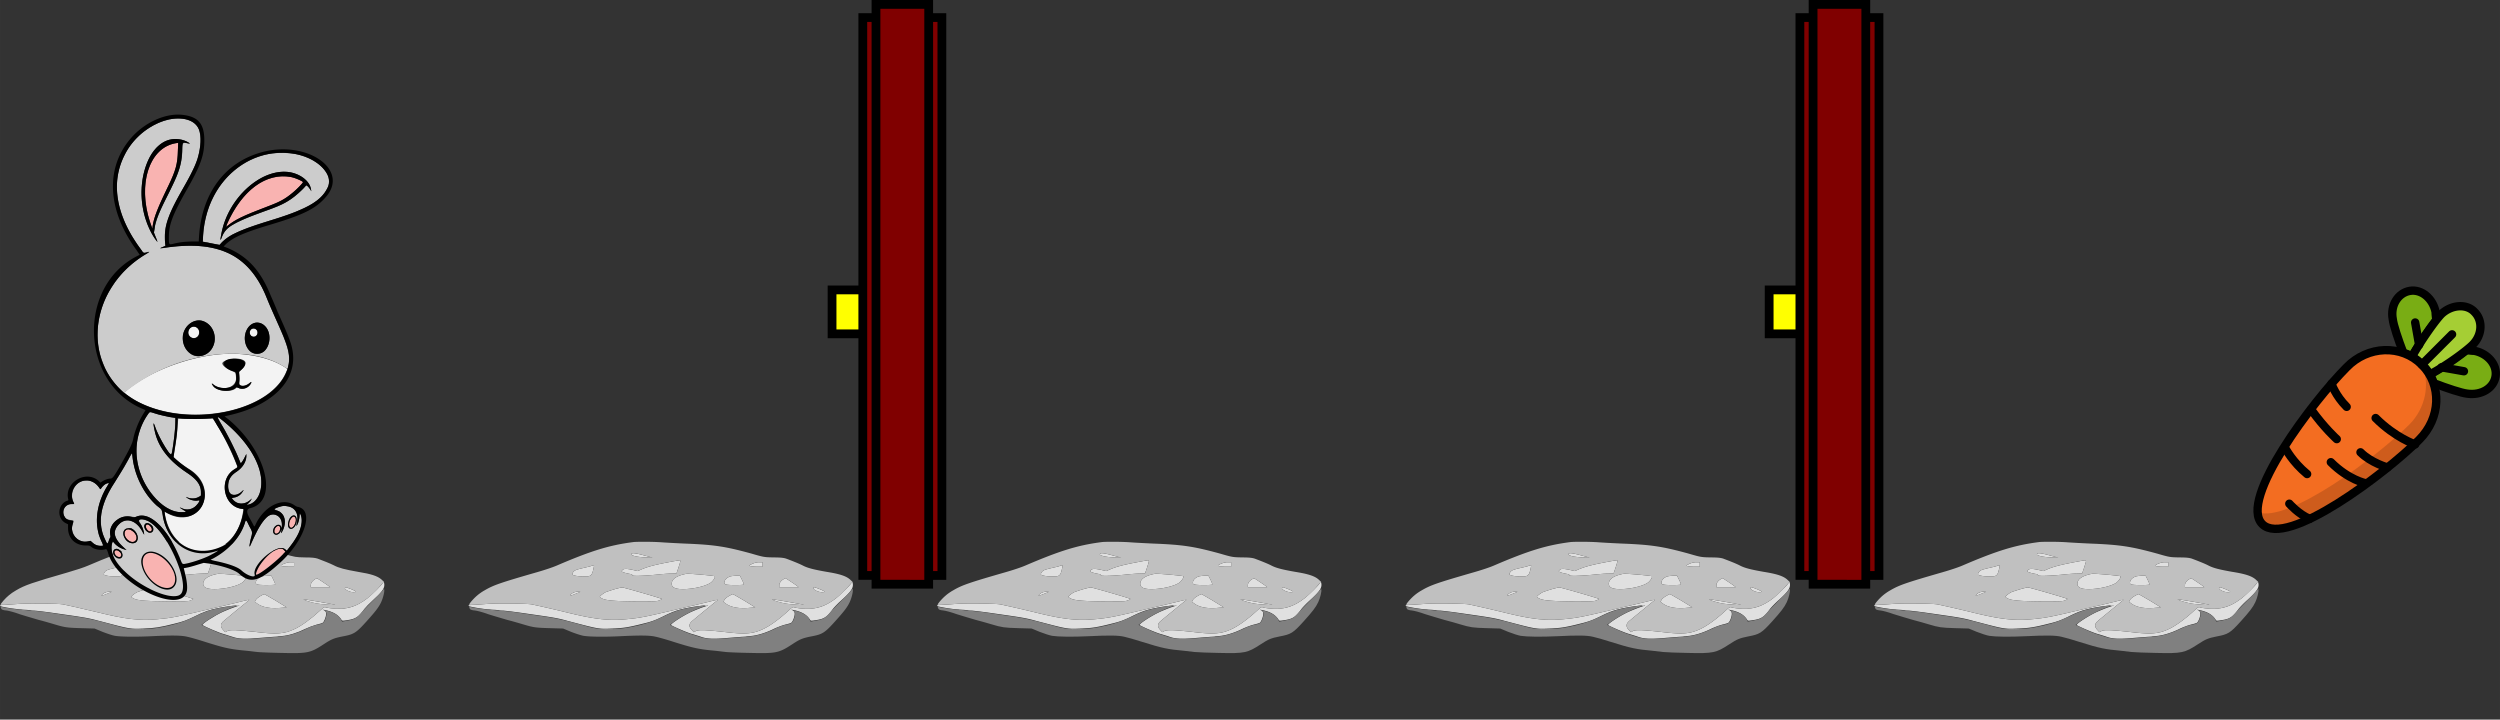 <svg xmlns="http://www.w3.org/2000/svg" width="806.637" height="232.191" viewBox="102.916 134.646 604.978 174.144"><rect x="102.916" y="134.646" width="604.978" height="174.144" fill="#333333" stroke="none"/><g id="page1"><path fill="#e0e0e0" fill-rule="evenodd" d="M142.4 268.61c-.232.232-.093.371.698.604.465.14 1.628.28 2.604.326l1.768.046-2-.511c-1.953-.558-2.884-.652-3.07-.465m8.65 2.139c-3.115.604-4.697 1.023-6.138 1.628l-1.07.465-1.395-.326c-1.442-.279-2-.279-2.325.14-.186.186-.186.233 0 .372.279.14 1.023.372 1.906.511.326.047.558.186.512.28-.186.278 2.325.232 5.72-.094 1.256-.139 2.93-.279 3.628-.279l1.348-.046.419-1.21c.604-1.86.604-1.952.325-1.952-.186 0-1.488.232-2.93.51m20.556.325c-.744.372-.837.419-.558.558.186.047.93.14 1.674.14h1.349v-1.069h-.837c-.512 0-1.07.14-1.628.371m-39.065.558c-.232.094-1.07.28-1.86.466-.837.186-1.674.418-1.907.557-.418.187-.744.652-.744.977 0 .233 1.256.512 2.651.512 1.72.047 2.046-.14 2.372-1.489.14-.557.232-1.07.232-1.115 0-.14-.325-.094-.744.092m22.695 1.954c-1.907.418-2.93 1.116-3.116 2-.232 1.115.605 1.627 2.697 1.627 2.512 0 5.628-.744 6.79-1.628.558-.465 1.07-1.302.884-1.488-.14-.14-6.046-.65-6.65-.605-.14 0-.419.047-.605.094m11.161.511c-.744.186-1.395.697-1.534 1.256-.186.744.046.837 2.372.884 1.209 0 2.232-.047 2.278-.14.047-.046-.14-.558-.418-1.116l-.512-1.023h-.79c-.419 0-1.07.093-1.396.14m12.697.744c-.652.419-.977.93-.977 1.442v.465h4.697l-.605-.465c-.65-.465-2.557-1.72-2.604-1.72 0 0-.232.139-.511.278m16.51.791c0 .28-2.745 3.023-3.86 3.86-2.512 1.907-4.698 2.604-7.535 2.465-.93-.046-1.953-.187-2.279-.28-.558-.186-.558-.186-1.534.698-2.372 2.186-4.697 3.86-6.418 4.605-2.372 1.069-4.186 1.208-9.115.604-4.604-.512-6.279-.558-6.93-.233l-.511.28-.512-.559c-.697-.744-.697-1.394 0-2.046.512-.465 5.628-4.65 6.232-5.116.233-.185.093-.14-.837.047-.651.186-3.953.976-7.394 1.767-9.07 2.186-10.371 2.465-14.045 2.791-4.186.372-7.674-.047-14.231-1.675-4-.976-7.162-1.673-8.51-1.952-1.303-.187-7.535-.28-10.092-.14-3.86.28-4.558.325-4.837.325-.465 0-.326.279.232.373 1.489.324 3.116.557 4.14.65 3.627.233 5.534.465 10.324 1.163 5.534.79 6.697.977 8.975 1.628 7.627 2 7.534 2 10.743 1.86 2.744-.093 4.14-.325 7.627-1.209 1.954-.465 2.837-.79 4.65-1.675 2.42-1.209 3.721-1.673 6.14-2.139 1.627-.325 4.697-.697 4.836-.604 0 .047-.465.232-1.07.418-.604.186-1.86.698-2.836 1.116-2.186.977-5.348 3.07-5.023 3.256.512.371 4.186 1.953 5.209 2.186.744.232 1.674.51 2.046.651 1.442.511 3.023.604 6.883.232 1.953-.14 4.232-.326 4.976-.418 1.628-.094 3.86-.791 5.813-1.768.698-.325 1.907-.79 2.605-.976.744-.186 1.441-.372 1.534-.465.326-.186.837-1.442.837-2.14 0-.464-.093-.604-.418-.837l-.465-.232.465.093c2.14.418 3.395 1.162 4.185 2.464.14.187.28.187 1.442 0 1.953-.279 2.697-.79 4.046-2.697.28-.372 1.21-1.349 2.046-2.093 2.093-1.86 2.79-2.79 2.79-3.72 0-.372-.092-.697-.139-.697-.093 0-.186.046-.186.14m-57.436 1.627c-.93.28-1.86.605-2.092.699-.605.324-1.396.93-1.396 1.115 0 .047.28.28.605.419.884.465 3.116.651 8.464.697 3.907 0 4.744 0 5.255-.232.372-.14.651-.279.698-.373 0-.092-7.58-2.325-9.58-2.79-.14 0-.977.186-1.954.465m48.227-.371c-.232.371 1.116 1.07 2.046 1.07s.79-.187-.418-.699c-1.442-.558-1.488-.604-1.628-.371m-58.179 1.21c-.279.139-.558.37-.65.51-.14.28-.14.28.557 0 .419-.14 1.023-.418 1.302-.51l.558-.234-.65-.046c-.326 0-.838.14-1.117.28m37.716.79c-.418.232-.883.604-1.07.883l-.278.512.65.465c1.21.883 3.35 1.255 5.814.976l1.256-.093-2.651-1.627c-1.442-.838-2.697-1.582-2.79-1.582s-.512.233-.93.465m10.418.79c.093.186 1.814.744 3.07.976.976.234 5.254.513 4.51.326-1.162-.279-7.673-1.396-7.58-1.302"/><path fill="gray" fill-rule="evenodd" d="M195.65 277.353c-.14.232-1.21 1.349-2.419 2.557-1.209 1.21-2.557 2.604-3.022 3.163-.977 1.116-1.535 1.442-3.302 1.767l-1.21.233-.325-.652c-.512-.883-1.72-1.58-3.442-2-.418-.139-.418-.139-.186.28.233.326.233.512.093 1.116-.279 1.162-.697 1.721-1.395 1.86-1.162.186-2.278.559-3.488 1.163-1.953.977-4.185 1.674-5.999 1.813-8.138.745-9.906.792-11.998.14a130 130 0 0 0-2.326-.744c-.604-.186-1.953-.744-3.023-1.256l-1.953-.93.419-.325c1.953-1.535 4.743-3.024 7.255-3.953.93-.326.976-.326.465-.373-.79 0-4 .558-5.72 1.024-.884.233-2.465.837-3.86 1.535-2.605 1.208-3.488 1.534-6.046 2.186-2.977.697-4.604.93-7.302.93-2.79 0-3.255-.094-6.883-1.117-4.976-1.349-6.324-1.628-11.161-2.278-1.023-.14-2.697-.419-3.72-.56-1.024-.184-3.302-.418-5.023-.557-2.837-.185-6.511-.697-6.883-.93-.186-.139-.14.325.093.605.093.14.512.28 1.116.325.512.047 1.953.418 3.209.884 1.302.418 3.395 1.023 4.65 1.395 1.303.325 3.024.837 3.814 1.07 2.465.744 3.07.837 6.464.93l3.256.093 1.907.79c1.07.42 2.464.884 3.069.977 1.442.233 4.976.279 8.79.093 4.79-.232 7.254-.232 8.696.14.698.14 2.651.698 4.372 1.255 4.743 1.489 6.045 1.768 10.138 2.14.465.046 1.535.186 2.372.278.883.094 3.58.187 6.092.233 6.139.14 6.79 0 9.999-2.093 1.907-1.255 2.511-1.488 4.604-1.907 2.697-.51 3.209-.79 5.767-3.627 2.139-2.372 2.976-3.441 3.534-4.65.465-.977.884-2.605.744-3.117-.046-.279-.046-.232-.232.094"/><path fill="silver" fill-rule="evenodd" d="M142.819 265.82c-5.767.743-10.045 2.045-18.416 5.626-1.023.465-3.302 1.21-5.116 1.722-8.697 2.51-10.324 3.069-12.464 4.324-.604.326-1.395.884-1.813 1.256-.744.604-1.954 1.953-1.954 2.232 0 .093.605.093 4.977-.232 2.557-.14 8.79-.047 10.091.14 1.349.279 4.511.976 8.511 1.952 6.557 1.628 10.045 2.047 14.23 1.675 3.675-.326 4.977-.605 14.046-2.79 3.44-.792 6.743-1.582 7.394-1.768.93-.186 1.07-.232.837-.047-.604.466-5.72 4.65-6.232 5.116-.697.652-.697 1.302 0 2.046l.512.558.511-.279c.651-.325 2.326-.279 6.93.233 4.93.604 6.743.465 9.115-.604 1.72-.744 4.046-2.42 6.418-4.605.976-.884.976-.884 1.534-.697.326.092 1.35.233 2.233.279 1.813.093 3.209-.14 4.79-.79 1.814-.745 4.232-2.605 6-4.745l.883-.976-.651-.605c-.93-.79-2.419-1.302-5.628-1.813-3.162-.559-4.65-.93-5.86-1.582-.93-.464-2.464-1.069-3.952-1.627-.605-.186-1.349-.279-3.023-.279-2.233-.047-2.326-.047-5.348-.93-6.279-1.72-8.976-2.14-16.045-2.418-2.093-.094-4.744-.233-5.906-.326-2.046-.14-5.627-.14-6.604-.047m-.419 2.79c-.232.232-.093.371.698.604.465.14 1.628.28 2.604.326l1.768.046-2-.511c-1.953-.558-2.884-.652-3.07-.465m8.65 2.139c-3.115.604-4.697 1.023-6.138 1.628l-1.07.465-1.395-.326c-1.442-.279-2-.279-2.325.14-.186.186-.186.233 0 .372.279.14 1.023.372 1.906.511.326.047.558.186.512.28-.186.278 2.325.232 5.72-.094 1.256-.139 2.93-.279 3.628-.279l1.348-.046.419-1.21c.604-1.86.604-1.952.325-1.952-.186 0-1.488.232-2.93.51m20.556.325c-.744.372-.837.419-.558.558.186.047.93.14 1.674.14h1.349v-1.069h-.837c-.512 0-1.07.14-1.628.371m-39.065.558c-.232.094-1.07.28-1.86.466-.837.186-1.674.418-1.907.557-.418.187-.744.652-.744.977 0 .233 1.256.512 2.651.512 1.72.047 2.046-.14 2.372-1.489.14-.557.232-1.07.232-1.115 0-.14-.325-.094-.744.092m22.695 1.954c-1.907.418-2.93 1.116-3.116 2-.232 1.115.605 1.627 2.697 1.627 2.512 0 5.628-.744 6.79-1.628.558-.465 1.07-1.302.884-1.488-.14-.14-6.046-.65-6.65-.605-.14 0-.419.047-.605.094m11.161.511c-.744.186-1.395.697-1.534 1.256-.186.744.046.837 2.372.884 1.209 0 2.232-.047 2.278-.14.047-.046-.14-.558-.418-1.116l-.512-1.023h-.79c-.419 0-1.07.093-1.396.14m12.697.744c-.652.419-.977.93-.977 1.442v.465h4.697l-.605-.465c-.65-.465-2.557-1.72-2.604-1.72 0 0-.232.139-.511.278m-40.926 2.418c-.93.28-1.86.605-2.092.699-.605.324-1.396.93-1.396 1.115 0 .047.28.28.605.419.884.465 3.116.651 8.464.697 3.907 0 4.744 0 5.255-.232.372-.14.651-.279.698-.373 0-.092-7.58-2.325-9.58-2.79-.14 0-.977.186-1.954.465m48.227-.371c-.232.371 1.116 1.07 2.046 1.07s.79-.187-.418-.699c-1.442-.558-1.488-.604-1.628-.371m-58.179 1.21c-.279.139-.558.37-.65.51-.14.28-.14.28.557 0 .419-.14 1.023-.418 1.302-.51l.558-.234-.65-.046c-.326 0-.838.14-1.117.28m37.716.79c-.418.232-.883.604-1.07.883l-.278.512.65.465c1.21.883 3.35 1.255 5.814.976l1.256-.093-2.651-1.627c-1.442-.838-2.697-1.582-2.79-1.582s-.512.233-.93.465m10.418.79c.093.186 1.814.744 3.07.976.976.234 5.254.513 4.51.326-1.162-.279-7.673-1.396-7.58-1.302m-16.184 1.581c.186.093.372.093.511 0 .233-.14.186-.186-.232-.186-.465 0-.512.047-.28.186m-51.854 1.023h1.023c.232-.046.046-.092-.512-.092s-.79.046-.511.092m2.092.14c.233.047.605.047.837 0s.047-.047-.418-.047-.651 0-.419.047m25.346 4.51h1.953c.512-.046.093-.046-.976-.046-1.07 0-1.535 0-.977.047m33.298 1.86h1.023c.28-.045.047-.092-.511-.092s-.744.047-.512.093"/><path fill="#f3f3f3" fill-rule="evenodd" d="M150.402 213.861c.978.527.903 2.033-.076 2.485-1.13.452-2.108-.603-1.731-1.732.225-.753 1.054-1.13 1.807-.753m14.23.377c.603.225.753 1.054.377 1.505-.527.678-1.581.377-1.657-.451 0-.829.603-1.356 1.28-1.054m-3.463 6.098c4.367.377 7.906 1.431 10.541 3.088l.753.527-.226.527c-4.292 10.767-26.955 14.23-38.476 5.797-.451-.3-.753-.602-.753-.677 6.626-5.873 19.276-10.015 28.16-9.262m-.075 1.205c1.505.377 1.656 1.13.376 2.41l-.753.753.15.828c.076.602.076 1.054 0 1.43-.15.678-.075.753.227.904.527.301 1.43.075 2.183-.527.527-.377.602-.377.377.15-.603 1.055-2.033 1.582-3.012 1.055-.377-.151-.452-.151-.527-.076-.98 1.13-4.141 1.055-5.421-.226-.678-.677-.753-1.054-.076-.527 2.184 1.657 5.421.753 5.421-1.506-.075-1.355-.075-1.43-.903-1.731-1.205-.452-2.41-1.356-2.41-1.883 0-.753 2.862-1.43 4.368-1.054m-6.551 14.607c1.732 2.41 4.367 7.605 5.572 10.843l.301.677-.904.603c-3.764 2.41-2.484 8.96 1.807 9.487l.528.075-.151.829c-1.958 12.423-16.941 12.574-18.9.226l-.074-.452.602.376c7.83 4.292 13.101-5.873 5.421-10.616-1.205-.753-2.41-1.657-3.313-2.485l-.527-.452.301-1.807a72 72 0 0 0 .753-6.174l.076-1.356.903.076c.979.076 6.777 0 7.153-.076.226-.075.301 0 .452.226"/><path fill="#ccc" fill-rule="evenodd" d="M147.766 163.489c1.581.3 3.163 1.43 3.464 3.087.452 2.183.075 4.442-.527 6.55-1.883 5.422-5.798 9.94-7.454 15.511-.527 1.807-.527 3.69-.302 5.497-.376.15-1.807.677-.828.527 5.196-.753 10.843-1.054 15.812 1.13 4.217 1.806 7.304 5.722 9.11 9.938 1.356 3.464 3.013 6.852 4.443 10.316.904 2.334 1.883 4.894 1.13 7.379 0 .828-.527.225-.904 0-4.518-2.862-10.09-3.464-15.36-3.088-8.283.678-16.414 3.84-22.965 9.036-.527.226-.075.903-.678.301-1.957-2.033-3.764-4.216-4.743-6.852-2.56-6.023-1.581-13.101 1.882-18.522 2.184-3.615 5.346-6.476 8.96-8.584.452-.527-1.355.678-1.506-.301-3.463-4.593-6.25-10.165-6.099-16.113.151-5.045 2.636-9.94 6.702-12.951 2.786-2.033 6.324-3.54 9.863-2.861m-.376 5.12c.602.15 2.183 1.054.753.677-1.43-.602-1.054 1.28-1.13 2.184-.075 2.786-1.054 5.421-2.258 7.83-1.506 3.238-3.389 6.325-4.292 9.789-.076.602-.226 1.28-.301 1.882.3.753.677 1.43.828 2.184-1.356-1.657-2.26-3.69-2.937-5.798-1.43-4.743-1.204-10.09 1.054-14.607 1.205-2.334 3.464-4.518 6.25-4.443.678 0 1.43.076 2.033.302m27.03 3.313c2.937.602 6.024 2.033 7.606 4.743.677 1.13.677 2.71-.076 3.84-1.58 2.861-4.668 4.217-7.53 5.421-5.044 2.033-10.465 3.012-15.284 5.497-1.205.678-2.184 1.506-3.087 2.485-1.355-.301-2.71-.527-4.066-.753.075-3.84.903-7.756 2.71-11.144 2.786-5.346 8.132-9.487 14.231-10.24 1.807-.226 3.69-.15 5.497.15m-1.129 4.442c2.184.452 4.518 1.882 4.895 4.217.225.828-.452-.603-.678-.753-.377-.603-.678-.151-.979.226-1.807 1.882-3.915 3.538-6.4 4.517-3.69 1.506-7.68 2.56-11.219 4.668-1.205.678-2.033 1.883-2.485 3.238-.376.527.076-1.054.076-1.355 1.129-5.647 4.818-10.843 9.939-13.553 2.108-1.054 4.517-1.657 6.851-1.205m-21.233 35.991c2.485.828 3.539 4.066 2.334 6.25-.903 2.033-3.69 3.011-5.496 1.58-2.26-1.656-2.334-5.496-.076-7.152.904-.753 2.184-1.054 3.238-.678m14.306.678c2.109 1.28 2.26 4.442.828 6.25-.903 1.28-3.087 1.355-4.065.075-1.582-1.883-1.28-5.271.978-6.4.753-.377 1.582-.302 2.26.075m-26.353 21.534c1.732.603 3.539.904 5.346 1.205 0 2.861-.377 5.722-.828 8.508-.452.903-1.205-.978-1.582-1.355-1.129-1.807-2.108-3.69-2.785-5.723-.302.15.225 1.808.376 2.485 1.13 4.142 4.442 7.304 7.906 9.563 1.581 1.054 3.162 2.56 3.087 4.593 0 .377.15.904-.452.978-.903.603-2.108.603-3.087.076.377.527 1.506.904 2.334.904 1.13-.377.904.376.302.903-.829 1.205-2.636 1.581-3.916.828-.903-.075 2.26 1.13.603 1.054-2.937.226-5.497-1.807-7.304-3.99-3.388-3.99-4.97-9.563-3.614-14.607.527-1.958 1.355-3.915 2.635-5.497.301-.226.678 0 .979.075m17.017 2.034c3.764 3.086 7.153 6.927 8.659 11.595.677 2.41.828 5.42-.904 7.454-.527.678-1.355 1.054-2.184 1.205.528-.453.98-.98 1.28-1.581-.903.978-2.334 1.58-3.614 1.054-.451-.226-1.13-.828-1.28-1.205 1.28 0 2.41-.753 2.862-1.883-.753.678-1.808 1.507-2.937 1.054-.979-.677-.828-2.108-.678-3.086.302-1.28 1.431-2.11 2.41-2.787 1.205-.903 2.033-2.409 1.882-3.915-.376.753-.753 1.657-1.355 2.26-1.43-3.615-3.238-7.079-5.27-10.467-.98-1.656.752.076 1.129.302m-22.062 8.508c.452 4.517 2.56 8.884 5.949 11.972 1.204.527 1.355 1.731 1.505 2.936.678 3.539 3.163 6.927 6.702 8.057 2.108.753 4.442.602 6.475-.15-2.41 1.58-5.27 2.71-8.132 3.237-1.054-.302-.979-1.958-1.581-2.786-1.506-3.087-3.313-6.25-6.174-8.132-1.205-.828-2.786-1.13-4.066-.452-1.43-.15-3.087-.452-4.367.678-1.356.828-2.033 2.485-1.657 4.066-.301.451-.602 2.409-1.054 1.13-1.581-2.787-1.581-6.175-.527-9.111 1.205-3.69 3.765-6.626 5.572-10.015.376-.527.979-2.183 1.28-2.033 0 .15.075.377.075.603m-10.165 5.947c1.054.302 1.807 1.056 2.334 1.958.452-.375 1.582-1.882 2.109-1.355-2.26 3.464-3.54 7.756-2.56 11.822.15 1.129.979 2.184 1.129 3.238-1.13.225-2.183-.302-2.936-1.13-.678 0-1.356.3-2.033.076-1.807-.377-3.012-2.486-2.335-4.218.753-1.43-1.656-.527-1.957-1.731-.829-1.13-.076-2.937 1.355-3.087.527 0 1.28.15.753-.527-.979-2.033.377-4.82 2.635-5.12.527-.076 1.055-.076 1.506.074m47.587 6.1c1.205.075 2.41 1.13 2.485 2.41.15.677-.377 2.182-.151 2.258.602-.828.602-1.958.753-2.936.828 1.355.376 3.087-.15 4.517-.754 1.657-1.883 3.088-3.012 4.518-.527-.677-1.506-.828-2.26-.452-2.183.829-3.99 2.485-5.195 4.518-.677.753.226 2.786-1.43 1.958-1.43-.452-2.334-1.732-3.69-2.184-1.882-.828-3.915-1.205-5.873-1.656 3.765-1.883 7.153-5.045 8.358-9.187.452-.903.904 1.055 1.28 1.507.828 1.054.075 2.334-.075 3.539-.15.45-.226 1.505.15.527 1.054-2.335 2.033-4.82 3.916-6.702.828-.903 2.41-.828 3.087.151.602.752.602 1.656.527 2.56-.226-1.355-1.958-.754-2.033.376-.452 1.506 1.656 1.43 1.807.15.452-.827-.301 1.431.301.302.828-1.43 1.054-3.54-.376-4.668-.301-.527-2.334-.603-.98-1.13.83-.3 1.657-.602 2.56-.376m1.958 2.334c.753.903.225 2.56-.753 3.087-1.431.226-1.054-1.957-.452-2.71.301-.301.753-.678 1.205-.377m-35.54 1.28c2.184 1.28 3.614 3.539 4.97 5.723 1.58 2.936 3.087 6.099 3.388 9.487.15 1.129-.075 2.786-1.506 2.861-2.334.301-4.518-.753-6.626-1.732-3.162-1.656-6.25-3.84-8.207-6.927-.828-1.355-1.28-3.012-.602-4.517.752 1.054 2.032 1.731 3.312 2.108-1.204-1.206-2.785-2.334-2.86-4.217.15-1.882 2.183-3.54 4.065-2.786 1.506.527 2.334 1.882 3.012 3.162.15-.602-.527-2.184-1.13-3.012-.376-1.13 1.657-.376 2.184-.15m.678.904c1.13.677.226 2.635-.904 1.656-1.204-.527-.753-2.86.678-1.807l.075.075zm-4.82.828c1.13.527 2.034 2.033 1.356 3.163-.903.978-2.485.225-2.936-.83-.603-.827-.452-2.333.828-2.333.226-.075.527-.075.753 0m-2.785 5.27c1.581.753.226 3.012-1.054 1.657-1.205-.904-.15-2.71 1.054-1.656m8.81.603c2.484.979 4.367 3.237 4.894 5.798.301 1.28-.301 2.936-1.807 3.162-1.958.15-3.765-1.28-4.97-2.71-1.13-1.356-2.033-3.163-1.581-4.97.376-1.506 2.184-1.808 3.464-1.28"/><path fill="#f9b3b1" fill-rule="evenodd" d="M145.96 171.093c-.076 3.238-.528 4.82-2.335 8.584-2.56 5.27-3.463 7.605-3.765 9.638l-.075.677-.527-1.505c-3.087-9.337-.226-18.147 6.25-19.2l.527-.076zm27.407 6.4c.828.151 2.635.904 2.861 1.205.075.15-1.43 1.732-2.56 2.636-1.807 1.505-3.087 2.183-6.099 3.312-5.722 2.184-7.68 3.088-9.638 4.669l-.301.226.226-.678c3.614-8.207 9.487-12.499 15.51-11.37m.979 82.373c.602.828-.603 3.163-1.28 2.335-.377-.453-.151-1.657.451-2.259.302-.376.603-.376.829-.076m-35.088 2.109c.527.527.527 1.204 0 1.28-.527.075-1.28-.979-.979-1.507.15-.3.603-.225.979.227m31.323.075c.226.15.15.828-.075 1.28-.528.678-1.205.602-1.205-.151 0-.828.828-1.581 1.28-1.129m-35.916.904c.226.15.602.376.753.602 1.355 1.506-.075 3.087-1.581 1.732-1.43-1.28-.753-3.163.828-2.334m36.593 4.517c.151.076.377.226.528.452l.225.226-1.204 1.205c-2.033 1.958-5.196 4.366-5.873 4.366-.302 0 .3-1.505 1.054-2.559 1.732-2.485 3.99-4.066 5.27-3.69m-39.53.603c.904.677.527 1.807-.451 1.204-.377-.15-.678-.677-.678-.978 0-.527.602-.678 1.13-.226m8.584.527c2.71.828 5.27 4.216 4.97 6.55-.377 3.314-5.346 1.733-7.304-2.334-1.28-2.861-.15-4.97 2.334-4.216"/><path fill-rule="evenodd" d="M147.616 162.51c3.388.527 4.743 2.259 4.743 6.099 0 3.614-.903 6.174-4.517 12.423-3.238 5.798-4.066 7.982-4.066 11.069 0 1.807 0 1.807 1.204 1.506 1.582-.377 2.485-.452 4.292-.527h1.732l.075-1.205c.678-10.617 6.4-18.146 15.511-20.48 10.617-2.711 20.631 4.14 15.436 10.616-2.41 2.937-5.196 4.443-13.177 6.852-6.852 2.033-9.337 3.162-11.144 4.744l-.677.677.979.377c4.894 2.108 7.98 5.496 10.39 11.445.527 1.204 1.28 2.936 1.657 3.915 2.41 5.346 3.237 7.379 3.539 8.885 1.656 7.379-4.292 13.704-15.06 16.188l-1.28.301.98.753c9.185 7.68 12.197 19.727 5.27 21.46-.979.225-.979.978-.226 2.334.301.527.678 1.205.828 1.505.377.754.377.754.678.076 2.108-4.442 6.55-6.626 9.412-4.593.226.15.602.376.828.376 3.99.829 1.657 8.057-4.292 13.478-5.044 4.593-7.228 5.196-9.939 2.711-.978-.903-3.84-1.883-7.379-2.484l-1.204-.152-1.28.377c-.678.226-1.732.527-2.334.677-.678.152-1.205.226-1.205.226s.15.603.301 1.28c.452 1.732.602 3.313.452 4.142-1.054 6.174-16.942-1.43-19.05-9.036-.301-.978-.376-1.054-.828-.903-1.054.225-2.56 0-3.313-.678-.301-.225-.377-.301-1.28-.301-2.56 0-4.292-1.731-4.292-4.216v-.904l-.602-.302c-2.109-1.128-1.958-4.366.226-5.346.376-.074.527-.225.451-.3-1.13-4.066 4.217-7.379 7.38-4.519l.376.377.452-.3c.602-.377 1.43-.678 1.957-.678s.828-.377 2.635-3.539c2.109-3.765 2.711-4.97 2.937-6.25.452-2.033 1.355-4.217 2.485-6.023l.452-.753-.528-.226c-15.21-6.174-16.113-29.667-1.505-37.046l.602-.3c.075 0-.301-.452-.678-1.055-7.002-9.487-7.68-19.501-1.807-26.73 3.464-4.291 9.036-6.776 13.403-6.023m.15.979c2.937.677 3.99 2.56 3.614 6.324-.376 3.163-1.129 5.12-4.291 10.617-3.69 6.475-4.518 9.11-4.217 13.026l.075.678-.677.3c-.904.377-.828.377.753.151 12.8-1.882 20.254 1.808 24.395 12.048.829 2.033 1.205 2.86 2.711 6.25 2.635 5.797 3.162 7.83 2.485 10.616-2.485 10.014-22.137 14.984-35.314 8.885-14.833-6.777-14.23-27.333 1.054-36.293.829-.527.904-.602.151-.376-.828.226-.828.226-1.506-.753-6.024-8.057-7.379-16.038-3.915-22.815 2.86-5.797 9.562-9.713 14.682-8.658m-.376 5.12c.527.15 1.506.677 1.506.828 0 0-.301-.075-.753-.15-1.13-.227-1.054-.302-1.13 1.505-.15 3.69-.677 5.346-3.237 10.542-2.485 4.894-3.238 6.7-3.464 8.734l-.15.828.451 1.205c.603 1.355.527 1.355-.226.3-6.852-10.24-1.957-26.654 7.003-23.792m-1.43 2.484c-.076 3.238-.528 4.82-2.335 8.584-2.56 5.27-3.463 7.605-3.765 9.638l-.075.677-.527-1.505c-3.087-9.337-.226-18.147 6.25-19.2l.527-.076zm28.46.829c5.271.978 9.112 4.818 7.907 7.83-1.43 3.389-4.819 5.422-13.854 8.207-7.53 2.335-10.165 3.54-11.972 5.422l-.452.527-1.28-.226c-.753-.15-1.506-.301-1.732-.377-.226 0-.602-.075-.753-.15h-.301l.075-1.355c.678-12.876 10.918-21.987 22.363-19.878m-1.129 4.442c2.56.527 4.669 2.259 4.895 4.141l.075.452-.301-.527c-.226-.226-.452-.602-.603-.678l-.3-.3-.904.978c-2.636 2.56-4.367 3.614-8.66 5.12-7.905 2.861-9.863 3.99-10.766 6.174-.528 1.356-.603 1.356-.302-.226 1.506-8.96 9.94-16.49 16.866-15.134m.076 1.13c.828.15 2.635.903 2.861 1.204.075.15-1.43 1.732-2.56 2.636-1.807 1.505-3.087 2.183-6.099 3.312-5.722 2.184-7.68 3.088-9.638 4.669l-.301.226.226-.678c3.614-8.207 9.487-12.499 15.51-11.37m-21.309 34.861c3.916 1.43 3.69 7.38-.226 8.358-2.635.678-5.045-1.882-4.668-4.894.376-2.485 2.786-4.217 4.894-3.464m14.306.678c2.937 1.656 1.958 7.228-1.204 7.228-2.335.075-3.765-3.162-2.56-5.722.752-1.657 2.409-2.26 3.764-1.506m-15.887.828c.452.301.678.678.678 1.28 0 1.205-1.356 1.807-2.26.979-1.204-1.054.227-3.087 1.582-2.259m14.381.452c.377.226.527.828.302 1.28-.377.903-1.657.678-1.808-.377-.15-.828.829-1.43 1.506-.903m-4.291 7.228c1.957.301 2.183 1.43.602 2.71l-.377.302v1.581c0 1.506 0 1.581.226 1.732.527.376 1.581.15 2.334-.527.452-.377.452-.301.151.226-.602 1.054-1.882 1.43-3.012.903-.301-.15-.376-.15-.527 0-1.28 1.13-4.668.904-5.496-.451-.377-.603-.302-.678.075-.302 1.205 1.055 4.066 1.13 5.045.076.451-.527.602-1.13.451-2.56l-.075-.527-.602-.226c-3.614-1.13-2.635-3.54 1.205-2.937m-20.556 13.026c1.054.377 3.012.828 4.216 1.054l1.13.15v1.13c0 1.808-.753 7.455-.979 7.68-.376.452-3.162-4.367-3.915-6.701q-.678-1.807-.226.452c.678 4.142 3.238 7.605 7.755 10.616 2.56 1.657 3.54 3.012 3.54 4.745v.903l-.603.377c-.829.375-1.807.375-2.636.074-.602-.3-.451-.074.226.301.678.377 1.581.527 2.26.453.526-.15.601-.15.15.527-.98 1.505-2.56 2.032-4.066 1.28-.527-.226-.527-.226-.301 0 .15.075.527.3.828.527.828.377.677.451-.678.451-4.216 0-9.11-5.42-10.39-11.445-.904-4.14-.151-8.432 2.258-12.047.527-.828.527-.828 1.43-.527m17.017 2.034c6.626 5.42 10.09 11.97 8.884 16.79-.376 1.807-1.58 3.163-2.936 3.388l-.377.076.452-.453c.226-.225.527-.527.603-.752l.225-.376-.451.376c-1.205 1.129-3.012 1.129-4.066 0l-.377-.452.527-.15c.753-.075 1.506-.528 1.958-1.205.527-.677.527-.829 0-.3-1.205 1.204-2.861 1.128-3.162-.077-.527-1.807.075-3.538 1.656-4.518 1.657-1.054 2.56-2.559 2.56-3.99v-.452l-.226.452c-.451.979-1.054 1.882-1.13 1.808-.074-.076-.3-.679-.601-1.431-.753-1.807-2.711-5.723-3.991-7.832-1.355-2.333-1.355-2.409.452-.902m-1.582.978c2.033 3.238 3.238 5.647 4.368 8.433.753 1.882.753 1.656-.226 2.259-3.765 2.41-2.636 8.66 1.656 9.487.753.075.753 0 .452 1.431-.678 3.388-2.786 6.626-4.894 7.604-6.626 3.163-13.102-.45-14.005-7.754l-.075-.603.903.452c8.057 3.764 12.5-5.798 4.97-10.692-1.582-1.055-2.786-2.033-3.389-2.636l-.3-.3.225-1.732c.452-2.711.678-4.142.678-5.949l.075-1.732 1.13.075c1.43.152 4.743.152 6.249 0l1.205-.075zm-20.48 7.53c.452 4.893 3.313 10.165 6.927 12.724.15.151.226.302.302.98.903 7.227 6.927 11.369 13.327 9.11.527-.15-1.054.753-2.26 1.355a30.5 30.5 0 0 1-4.818 1.657c-1.43.3-1.355.377-1.807-.753-2.937-7.454-7.38-11.822-10.617-10.542-.602.226-.677.226-1.054.15-2.71-.978-5.948 1.657-5.346 4.293.075.376.075.527-.075.753-.15.15-.301.603-.377.903-.225.678-.3.678-.903-.753-1.807-3.84-1.054-8.357 2.334-13.477 1.355-2.184 2.259-3.69 3.388-5.723.452-.828.829-1.506.829-1.506.075 0 .075.302.15.829m-10.165 5.947c.753.227 1.582.83 2.033 1.507.452.603.377.603.753 0 .301-.451.828-.828 1.43-.979.377-.151.377-.151-.225.828-2.71 4.443-3.162 9.488-1.28 13.327.527 1.054.527.98-.301.98-.753 0-1.356-.226-1.958-.83l-.452-.376-.602.152c-1.807.375-3.614-.904-3.84-2.787-.075-.451 0-.828.301-2.032.075-.226 0-.226-.376-.226-1.205 0-2.033-.904-2.033-2.034s.828-1.957 2.108-1.957h.527l-.301-.678c-1.13-2.785 1.355-5.722 4.216-4.895m47.587 6.1c2.108.301 2.936 1.883 2.259 4.592-.076.302-.076.302.075.076.301-.377.678-1.581.678-2.334s.15-.753.376 0c.527 1.957-.452 4.593-2.71 7.454l-.753.98-.452-.377c-1.732-1.581-8.057 3.765-7.304 6.173.226.904-1.882.227-3.238-1.054-.903-.827-3.237-1.655-6.625-2.334l-.829-.225.753-.377c3.69-2.033 6.4-5.045 7.53-8.433.301-1.054.226-1.054 1.054.603.828 1.58.828 1.505.527 2.635-.301.978-.527 2.56-.452 2.409.075 0 .301-.527.527-1.054 2.485-5.571 4.292-7.53 6.174-6.475q1.243.677 1.13 2.485v.602l-.15-.377c-.528-1.28-2.335.151-1.883 1.43.376.904 1.43.528 1.807-.526.15-.527.226-.226.075.376-.15.527.076.226.452-.527.979-2.258.301-4.216-1.656-4.743-.302-.076-.528-.226-.452-.226.15-.301 1.957-.904 2.41-.828 0 0 .3 0 .677.075m1.958 2.334c.602.376.451 1.957-.226 2.71-.904.979-1.807.151-1.43-1.13.3-1.28 1.053-1.957 1.656-1.58m0 .376c.602.828-.603 3.163-1.28 2.335-.377-.453-.151-1.657.451-2.259.302-.376.603-.376.829-.076m-35.54.904c4.669 2.334 10.541 16.114 7.605 17.845-2.259 1.28-9.11-1.657-13.252-5.647-2.71-2.56-3.69-4.97-3.087-7.002l.15-.301.377.451a5 5 0 0 0 2.184 1.43l.752.227-1.129-1.054c-1.958-1.958-2.259-3.464-.828-5.045 1.732-1.958 4.292-1.205 5.798 1.656.3.602.527.828.451.678-.226-1.28-.527-2.184-1.13-2.861-.677-.904.603-1.13 2.11-.377m.678.904c.828.828.678 1.807-.226 1.882-.678.075-1.657-1.054-1.43-1.808.225-.677.978-.677 1.656-.074m-.226.3c.527.528.527 1.205 0 1.28-.527.076-1.28-.978-.979-1.506.15-.3.603-.225.979.227m31.323.076c.226.15.15.828-.075 1.28-.528.678-1.205.602-1.205-.151 0-.828.828-1.581 1.28-1.129m-35.916.452c1.882.828 2.184 3.614.376 3.614-2.183 0-3.237-3.464-1.129-3.614.301-.075.602 0 .753 0m0 .452c.226.15.602.376.753.602 1.355 1.506-.075 3.087-1.581 1.732-1.43-1.28-.753-3.163.828-2.334m36.593 4.517c.151.076.377.226.528.452l.225.226-1.204 1.205c-2.033 1.958-5.196 4.366-5.873 4.366-.302 0 .3-1.505 1.054-2.559 1.732-2.485 3.99-4.066 5.27-3.69m-39.379.302c.452.3.828 1.054.678 1.43-.302 1.205-2.109.527-2.26-.828-.074-.828.754-1.205 1.582-.602m-.15.3c.903.678.526 1.808-.452 1.205-.377-.15-.678-.677-.678-.978 0-.527.602-.678 1.13-.226m8.96.302c3.237 1.13 5.797 5.496 4.668 7.755-1.581 3.163-7.454-.452-8.207-4.969-.377-2.26 1.28-3.614 3.539-2.786m-.377.226c2.71.828 5.27 4.216 4.97 6.55-.377 3.314-5.346 1.733-7.304-2.334-1.28-2.861-.15-4.97 2.334-4.216"/><path fill="#e0e0e0" fill-rule="evenodd" d="M255.787 268.61c-.233.232-.094.371.697.604.465.14 1.628.28 2.604.326l1.768.046-2-.511c-1.953-.558-2.884-.652-3.07-.465m8.65 2.139c-3.117.604-4.698 1.023-6.14 1.628l-1.069.465-1.395-.326c-1.442-.279-2-.279-2.326.14-.186.186-.186.233 0 .372.28.14 1.023.372 1.907.511.326.047.558.186.512.28-.186.278 2.325.232 5.72-.094 1.256-.139 2.93-.279 3.627-.279l1.35-.046.418-1.21c.604-1.86.604-1.952.325-1.952-.186 0-1.488.232-2.93.51m20.555.325c-.744.372-.837.419-.558.558.186.047.93.14 1.674.14h1.349v-1.069h-.837c-.512 0-1.07.14-1.628.371m-39.065.558c-.232.094-1.07.28-1.86.466-.837.186-1.674.418-1.907.557-.419.187-.744.652-.744.977 0 .233 1.256.512 2.65.512 1.721.047 2.047-.14 2.373-1.489a12 12 0 0 0 .232-1.115c0-.14-.326-.094-.744.092m22.695 1.954c-1.907.418-2.93 1.116-3.116 2-.233 1.115.605 1.627 2.697 1.627 2.512 0 5.627-.744 6.79-1.628.559-.465 1.07-1.302.883-1.488-.14-.14-6.045-.65-6.65-.605-.14 0-.418.047-.604.094m11.162.511c-.744.186-1.396.697-1.535 1.256-.187.744.046.837 2.372.884 1.208 0 2.231-.047 2.278-.14.047-.046-.14-.558-.418-1.116l-.511-1.023h-.791c-.419 0-1.07.093-1.395.14m12.695.744c-.65.419-.976.93-.976 1.442v.465h4.697l-.605-.465c-.651-.465-2.558-1.72-2.604-1.72 0 0-.233.139-.512.278m16.51.791c0 .28-2.743 3.023-3.86 3.86-2.51 1.907-4.697 2.604-7.534 2.465-.93-.046-1.953-.187-2.279-.28-.557-.186-.557-.186-1.535.698-2.37 2.186-4.696 3.86-6.418 4.605-2.37 1.069-4.185 1.208-9.114.604-4.604-.512-6.279-.558-6.93-.233l-.512.28-.51-.559c-.698-.744-.698-1.394 0-2.046.51-.465 5.626-4.65 6.231-5.116.232-.185.093-.14-.837.047-.651.186-3.953.976-7.394 1.767-9.07 2.186-10.371 2.465-14.046 2.791-4.185.372-7.673-.047-14.23-1.675-4-.976-7.162-1.673-8.511-1.952-1.302-.187-7.534-.28-10.091-.14-3.86.28-4.558.325-4.837.325-.466 0-.326.279.232.373 1.488.324 3.116.557 4.14.65 3.627.233 5.534.465 10.324 1.163 5.534.79 6.697.977 8.975 1.628 7.627 2 7.535 2 10.743 1.86 2.744-.093 4.14-.325 7.627-1.209 1.954-.465 2.837-.79 4.65-1.675 2.419-1.209 3.72-1.673 6.14-2.139 1.628-.325 4.697-.697 4.836-.604 0 .047-.465.232-1.07.418s-1.86.698-2.837 1.116c-2.186.977-5.348 3.07-5.022 3.256.511.371 4.185 1.953 5.208 2.186.745.232 1.675.51 2.047.651 1.441.511 3.022.604 6.883.232 1.953-.14 4.232-.326 4.976-.418 1.627-.094 3.86-.791 5.814-1.768.697-.325 1.906-.79 2.604-.976.744-.186 1.441-.372 1.534-.465.326-.186.837-1.442.837-2.14 0-.464-.093-.604-.419-.837l-.465-.232.465.093c2.14.418 3.396 1.162 4.187 2.464.14.187.279.187 1.441 0 1.953-.279 2.697-.79 4.046-2.697.28-.372 1.209-1.349 2.046-2.093 2.093-1.86 2.791-2.79 2.791-3.72 0-.372-.094-.697-.14-.697-.093 0-.186.046-.186.14m-57.434 1.627c-.93.28-1.861.605-2.094.699-.604.324-1.394.93-1.394 1.115 0 .047.279.28.603.419.884.465 3.117.651 8.465.697 3.906 0 4.744 0 5.255-.232.373-.14.652-.279.697-.373 0-.092-7.58-2.325-9.58-2.79-.14 0-.976.186-1.952.465m48.226-.371c-.232.371 1.116 1.07 2.046 1.07s.791-.187-.418-.699c-1.442-.558-1.489-.604-1.628-.371m-58.18 1.21c-.278.139-.557.37-.65.51-.14.28-.14.28.558 0 .419-.14 1.023-.418 1.302-.51l.558-.234-.651-.046c-.325 0-.837.14-1.116.28m37.717.79c-.418.232-.883.604-1.07.883l-.278.512.651.465c1.209.883 3.349 1.255 5.813.976l1.256-.093-2.651-1.627c-1.442-.838-2.697-1.582-2.791-1.582s-.511.233-.93.465m10.417.79c.094.186 1.815.744 3.07.976.976.234 5.255.513 4.511.326-1.163-.279-7.673-1.396-7.58-1.302"/><path fill="gray" fill-rule="evenodd" d="M309.035 277.353c-.14.232-1.208 1.349-2.418 2.557-1.21 1.21-2.557 2.604-3.023 3.163-.976 1.116-1.535 1.442-3.301 1.767l-1.21.233-.325-.652c-.511-.883-1.721-1.58-3.442-2-.418-.139-.418-.139-.186.28.232.326.232.512.093 1.116-.28 1.162-.698 1.721-1.395 1.86-1.163.186-2.278.559-3.488 1.163-1.954.977-4.185 1.674-6 1.813-8.138.745-9.905.792-11.997.14a126 126 0 0 0-2.326-.744c-.604-.186-1.953-.744-3.023-1.256l-1.953-.93.418-.325c1.954-1.535 4.744-3.024 7.255-3.953.93-.326.977-.326.466-.373-.792 0-4 .558-5.721 1.024-.884.233-2.465.837-3.86 1.535-2.604 1.208-3.487 1.534-6.046 2.186-2.976.697-4.604.93-7.3.93-2.791 0-3.256-.094-6.884-1.117-4.976-1.349-6.325-1.628-11.16-2.278-1.024-.14-2.699-.419-3.722-.56-1.023-.184-3.302-.418-5.022-.557-2.837-.185-6.512-.697-6.883-.93-.187-.139-.14.325.092.605.094.14.512.28 1.117.325.511.047 1.953.418 3.21.884 1.301.418 3.393 1.023 4.65 1.395 1.302.325 3.022.837 3.812 1.07 2.466.744 3.07.837 6.465.93l3.256.093 1.907.79c1.069.42 2.465.884 3.068.977 1.443.233 4.977.279 8.79.093 4.79-.232 7.255-.232 8.697.14.697.14 2.65.698 4.371 1.255 4.745 1.489 6.047 1.768 10.138 2.14.466.046 1.536.186 2.372.278.884.094 3.582.187 6.093.233 6.139.14 6.79 0 10-2.093 1.905-1.255 2.51-1.488 4.603-1.907 2.697-.51 3.209-.79 5.766-3.627 2.14-2.372 2.977-3.441 3.535-4.65.465-.977.884-2.605.744-3.117-.047-.279-.047-.232-.233.094"/><path fill="silver" fill-rule="evenodd" d="M256.205 265.82c-5.767.743-10.045 2.045-18.417 5.626-1.023.465-3.301 1.21-5.116 1.722-8.696 2.51-10.324 3.069-12.463 4.324-.605.326-1.395.884-1.813 1.256-.744.604-1.954 1.953-1.954 2.232 0 .093.605.093 4.977-.232 2.557-.14 8.789-.047 10.09.14 1.35.279 4.512.976 8.512 1.952 6.557 1.628 10.045 2.047 14.23 1.675 3.675-.326 4.977-.605 14.046-2.79 3.44-.792 6.743-1.582 7.394-1.768.93-.186 1.07-.232.837-.047-.605.466-5.72 4.65-6.232 5.116-.697.652-.697 1.302 0 2.046l.511.558.512-.279c.651-.325 2.326-.279 6.93.233 4.929.604 6.743.465 9.114-.604 1.722-.744 4.047-2.42 6.418-4.605.978-.884.978-.884 1.535-.697.326.092 1.35.233 2.232.279 1.814.093 3.21-.14 4.791-.79 1.813-.745 4.231-2.605 5.999-4.745l.883-.976-.65-.605c-.93-.79-2.42-1.302-5.628-1.813-3.162-.559-4.65-.93-5.86-1.582-.93-.464-2.464-1.069-3.952-1.627-.605-.186-1.35-.279-3.023-.279-2.233-.047-2.325-.047-5.349-.93-6.277-1.72-8.975-2.14-16.044-2.418-2.093-.094-4.744-.233-5.907-.326-2.046-.14-5.626-.14-6.603-.047m-.418 2.79c-.233.232-.094.371.697.604.465.14 1.628.28 2.604.326l1.768.046-2-.511c-1.953-.558-2.884-.652-3.07-.465m8.65 2.139c-3.117.604-4.698 1.023-6.14 1.628l-1.069.465-1.395-.326c-1.442-.279-2-.279-2.326.14-.186.186-.186.233 0 .372.28.14 1.023.372 1.907.511.326.047.558.186.512.28-.186.278 2.325.232 5.72-.094 1.256-.139 2.93-.279 3.627-.279l1.35-.046.418-1.21c.604-1.86.604-1.952.325-1.952-.186 0-1.488.232-2.93.51m20.555.325c-.744.372-.837.419-.558.558.186.047.93.14 1.674.14h1.349v-1.069h-.837c-.512 0-1.07.14-1.628.371m-39.065.558c-.232.094-1.07.28-1.86.466-.837.186-1.674.418-1.907.557-.419.187-.744.652-.744.977 0 .233 1.256.512 2.65.512 1.721.047 2.047-.14 2.373-1.489a12 12 0 0 0 .232-1.115c0-.14-.326-.094-.744.092m22.695 1.954c-1.907.418-2.93 1.116-3.116 2-.233 1.115.605 1.627 2.697 1.627 2.512 0 5.627-.744 6.79-1.628.559-.465 1.07-1.302.883-1.488-.14-.14-6.045-.65-6.65-.605-.14 0-.418.047-.604.094m11.162.511c-.744.186-1.396.697-1.535 1.256-.187.744.046.837 2.372.884 1.208 0 2.231-.047 2.278-.14.047-.046-.14-.558-.418-1.116l-.511-1.023h-.791c-.419 0-1.07.093-1.395.14m12.695.744c-.65.419-.976.93-.976 1.442v.465h4.697l-.605-.465c-.651-.465-2.558-1.72-2.604-1.72 0 0-.233.139-.512.278m-40.924 2.418c-.93.28-1.861.605-2.094.699-.604.324-1.394.93-1.394 1.115 0 .047.279.28.603.419.884.465 3.117.651 8.465.697 3.906 0 4.744 0 5.255-.232.373-.14.652-.279.697-.373 0-.092-7.58-2.325-9.58-2.79-.14 0-.976.186-1.952.465m48.226-.371c-.232.371 1.116 1.07 2.046 1.07s.791-.187-.418-.699c-1.442-.558-1.489-.604-1.628-.371m-58.18 1.21c-.278.139-.557.37-.65.51-.14.28-.14.28.558 0 .419-.14 1.023-.418 1.302-.51l.558-.234-.651-.046c-.325 0-.837.14-1.116.28m37.717.79c-.418.232-.883.604-1.07.883l-.278.512.651.465c1.209.883 3.349 1.255 5.813.976l1.256-.093-2.651-1.627c-1.442-.838-2.697-1.582-2.791-1.582s-.511.233-.93.465m10.417.79c.094.186 1.815.744 3.07.976.976.234 5.255.513 4.511.326-1.163-.279-7.673-1.396-7.58-1.302m-16.184 1.581c.186.093.373.093.512 0 .232-.14.186-.186-.233-.186-.464 0-.511.047-.279.186m-51.853 1.023h1.023c.232-.046.047-.092-.512-.092-.558 0-.79.046-.511.092m2.092.14c.233.047.604.047.838 0 .232-.047.045-.047-.419-.047-.465 0-.651 0-.42.047m25.346 4.51h1.953c.511-.046.093-.046-.976-.046-1.07 0-1.535 0-.977.047m33.298 1.86h1.023c.279-.045.047-.092-.511-.092s-.744.047-.512.093"/><path d="M303.202 216.496V203.74h19.134v12.756z"/><path fill="#ff0" d="M305.328 214.37v-8.504h14.882v8.504z"/><path d="M310.643 274.96V137.836h21.26v137.126z"/><path fill="maroon" d="M312.769 272.835V139.96h17.008v132.874z"/><path d="M313.832 277.087V134.646h14.882v142.44z"/><path fill="maroon" d="M315.958 274.96V136.773h10.63v138.189z"/><path fill="#e0e0e0" fill-rule="evenodd" d="M369.173 268.61c-.234.232-.094.371.697.604.465.14 1.628.28 2.604.326l1.768.046-2.001-.511c-1.953-.558-2.883-.652-3.068-.465m8.65 2.139c-3.116.604-4.698 1.023-6.14 1.628l-1.069.465-1.396-.326c-1.441-.279-2-.279-2.325.14-.186.186-.186.233 0 .372.279.14 1.023.372 1.907.511.326.047.558.186.512.28-.186.278 2.325.232 5.72-.094 1.256-.139 2.93-.279 3.627-.279l1.349-.046.418-1.21c.605-1.86.605-1.952.326-1.952-.186 0-1.488.232-2.93.51m20.555.325c-.744.372-.837.419-.558.558.185.047.93.14 1.674.14h1.349v-1.069h-.837c-.512 0-1.07.14-1.628.371m-39.065.558c-.233.094-1.07.28-1.86.466-.837.186-1.674.418-1.907.557-.419.187-.745.652-.745.977 0 .233 1.257.512 2.651.512 1.721.047 2.047-.14 2.373-1.489a12 12 0 0 0 .232-1.115c0-.14-.326-.094-.744.092m22.694 1.954c-1.906.418-2.93 1.116-3.115 2-.233 1.115.605 1.627 2.697 1.627 2.512 0 5.628-.744 6.79-1.628.558-.465 1.07-1.302.883-1.488-.14-.14-6.045-.65-6.65-.605-.14 0-.418.047-.605.094m11.163.511c-.745.186-1.396.697-1.536 1.256-.186.744.047.837 2.372.884 1.21 0 2.232-.047 2.279-.14.047-.046-.14-.558-.419-1.116l-.51-1.023h-.792c-.418 0-1.07.093-1.394.14m12.695.744c-.65.419-.976.93-.976 1.442v.465h4.697l-.605-.465c-.651-.465-2.558-1.72-2.604-1.72 0 0-.233.139-.512.278m16.51.791c0 .28-2.744 3.023-3.86 3.86-2.511 1.907-4.697 2.604-7.534 2.465-.93-.046-1.953-.187-2.279-.28-.558-.186-.558-.186-1.535.698-2.371 2.186-4.696 3.86-6.418 4.605-2.371 1.069-4.185 1.208-9.115.604-4.603-.512-6.278-.558-6.929-.233l-.512.28-.51-.559c-.698-.744-.698-1.394 0-2.046.51-.465 5.626-4.65 6.23-5.116.233-.185.093-.14-.836.047-.652.186-3.953.976-7.394 1.767-9.07 2.186-10.371 2.465-14.046 2.791-4.185.372-7.673-.047-14.23-1.675-4-.976-7.162-1.673-8.511-1.952-1.303-.187-7.534-.28-10.092-.14-3.86.28-4.557.325-4.836.325-.466 0-.326.279.232.373 1.488.324 3.116.557 4.14.65 3.627.233 5.533.465 10.323 1.163 5.535.79 6.697.977 8.976 1.628 7.627 2 7.535 2 10.743 1.86 2.744-.093 4.139-.325 7.627-1.209 1.954-.465 2.837-.79 4.65-1.675 2.418-1.209 3.722-1.673 6.14-2.139 1.627-.325 4.697-.697 4.836-.604 0 .047-.465.232-1.07.418s-1.86.698-2.837 1.116c-2.185.977-5.348 3.07-5.022 3.256.51.371 4.185 1.953 5.208 2.186.744.232 1.675.51 2.047.651 1.441.511 3.022.604 6.883.232 1.952-.14 4.232-.326 4.976-.418 1.627-.094 3.86-.791 5.813-1.768.698-.325 1.907-.79 2.605-.976.744-.186 1.441-.372 1.534-.465.326-.186.837-1.442.837-2.14 0-.464-.093-.604-.419-.837l-.464-.232.464.093c2.14.418 3.395 1.162 4.187 2.464.139.187.278.187 1.441 0 1.953-.279 2.697-.79 4.046-2.697.279-.372 1.21-1.349 2.046-2.093 2.092-1.86 2.79-2.79 2.79-3.72 0-.372-.093-.697-.139-.697-.093 0-.186.046-.186.14m-57.435 1.627a34 34 0 0 0-2.093.699c-.604.324-1.395.93-1.395 1.115 0 .047.28.28.604.419.884.465 3.117.651 8.464.697 3.907 0 4.745 0 5.256-.232.372-.14.651-.279.697-.373 0-.092-7.58-2.325-9.58-2.79-.14 0-.976.186-1.953.465m48.227-.371c-.233.371 1.115 1.07 2.046 1.07s.79-.187-.419-.699c-1.441-.558-1.488-.604-1.627-.371m-58.18 1.21c-.278.139-.557.37-.65.51-.14.28-.14.28.558 0 .419-.14 1.023-.418 1.302-.51l.558-.234-.651-.046c-.325 0-.837.14-1.116.28m37.717.79c-.418.232-.883.604-1.07.883l-.279.512.652.465c1.208.883 3.348 1.255 5.813.976l1.255-.093-2.65-1.627c-1.442-.838-2.698-1.582-2.791-1.582s-.511.233-.93.465m10.417.79c.094.186 1.814.744 3.07.976.976.234 5.255.513 4.51.326-1.162-.279-7.672-1.396-7.58-1.302"/><path fill="gray" fill-rule="evenodd" d="M422.42 277.353c-.139.232-1.208 1.349-2.417 2.557-1.21 1.21-2.557 2.604-3.023 3.163-.976 1.116-1.535 1.442-3.301 1.767l-1.21.233-.326-.652c-.51-.883-1.72-1.58-3.44-2-.42-.139-.42-.139-.187.28.232.326.232.512.093 1.116-.28 1.162-.698 1.721-1.395 1.86-1.163.186-2.279.559-3.488 1.163-1.954.977-4.185 1.674-6 1.813-8.138.745-9.905.792-11.998.14-.697-.232-1.72-.558-2.325-.744s-1.954-.744-3.022-1.256l-1.954-.93.418-.325c1.954-1.535 4.743-3.024 7.255-3.953.93-.326.976-.326.465-.373-.79 0-4 .558-5.72 1.024-.884.233-2.465.837-3.86 1.535-2.604 1.208-3.488 1.534-6.046 2.186-2.976.697-4.604.93-7.3.93-2.791 0-3.257-.094-6.884-1.117-4.976-1.349-6.325-1.628-11.161-2.278-1.023-.14-2.698-.419-3.721-.56-1.023-.184-3.302-.418-5.022-.557-2.838-.185-6.512-.697-6.883-.93-.187-.139-.14.325.092.605.094.14.512.28 1.117.325.511.047 1.953.418 3.209.884 1.302.418 3.394 1.023 4.65 1.395 1.303.325 3.023.837 3.813 1.07 2.466.744 3.07.837 6.465.93l3.256.093 1.907.79c1.069.42 2.464.884 3.068.977 1.443.233 4.976.279 8.79.093 4.79-.232 7.255-.232 8.697.14.697.14 2.65.698 4.371 1.255 4.744 1.489 6.046 1.768 10.14 2.14.463.046 1.533.186 2.37.278.884.094 3.582.187 6.092.233 6.14.14 6.79 0 10-2.093 1.906-1.255 2.51-1.488 4.604-1.907 2.697-.51 3.209-.79 5.766-3.627 2.14-2.372 2.977-3.441 3.535-4.65.465-.977.883-2.605.744-3.117-.047-.279-.047-.232-.233.094"/><path fill="silver" fill-rule="evenodd" d="M369.591 265.82c-5.767.743-10.045 2.045-18.417 5.626-1.023.465-3.302 1.21-5.116 1.722-8.696 2.51-10.324 3.069-12.463 4.324-.605.326-1.395.884-1.813 1.256-.744.604-1.954 1.953-1.954 2.232 0 .093.605.093 4.976-.232 2.558-.14 8.79-.047 10.092.14 1.349.279 4.51.976 8.51 1.952 6.558 1.628 10.046 2.047 14.231 1.675 3.675-.326 4.977-.605 14.046-2.79 3.44-.792 6.742-1.582 7.394-1.768.93-.186 1.069-.232.837-.047-.605.466-5.72 4.65-6.232 5.116-.697.652-.697 1.302 0 2.046l.511.558.512-.279c.65-.325 2.326-.279 6.93.233 4.929.604 6.743.465 9.114-.604 1.722-.744 4.047-2.42 6.418-4.605.977-.884.977-.884 1.535-.697.326.092 1.35.233 2.232.279 1.814.093 3.209-.14 4.791-.79 1.813-.745 4.231-2.605 5.998-4.745l.884-.976-.65-.605c-.93-.79-2.42-1.302-5.628-1.813-3.162-.559-4.65-.93-5.86-1.582-.93-.464-2.464-1.069-3.953-1.627-.604-.186-1.348-.279-3.022-.279-2.233-.047-2.325-.047-5.35-.93-6.277-1.72-8.974-2.14-16.043-2.418-2.093-.094-4.744-.233-5.907-.326-2.046-.14-5.627-.14-6.603-.047m-.418 2.79c-.234.232-.094.371.697.604.465.14 1.628.28 2.604.326l1.768.046-2.001-.511c-1.953-.558-2.883-.652-3.068-.465m8.65 2.139c-3.116.604-4.698 1.023-6.14 1.628l-1.069.465-1.396-.326c-1.441-.279-2-.279-2.325.14-.186.186-.186.233 0 .372.279.14 1.023.372 1.907.511.326.047.558.186.512.28-.186.278 2.325.232 5.72-.094 1.256-.139 2.93-.279 3.627-.279l1.349-.046.418-1.21c.605-1.86.605-1.952.326-1.952-.186 0-1.488.232-2.93.51m20.555.325c-.744.372-.837.419-.558.558.185.047.93.14 1.674.14h1.349v-1.069h-.837c-.512 0-1.07.14-1.628.371m-39.065.558c-.233.094-1.07.28-1.86.466-.837.186-1.674.418-1.907.557-.419.187-.745.652-.745.977 0 .233 1.257.512 2.651.512 1.721.047 2.047-.14 2.373-1.489a12 12 0 0 0 .232-1.115c0-.14-.326-.094-.744.092m22.694 1.954c-1.906.418-2.93 1.116-3.115 2-.233 1.115.605 1.627 2.697 1.627 2.512 0 5.628-.744 6.79-1.628.558-.465 1.07-1.302.883-1.488-.14-.14-6.045-.65-6.65-.605-.14 0-.418.047-.605.094m11.163.511c-.745.186-1.396.697-1.536 1.256-.186.744.047.837 2.372.884 1.21 0 2.232-.047 2.279-.14.047-.046-.14-.558-.419-1.116l-.51-1.023h-.792c-.418 0-1.07.093-1.394.14m12.695.744c-.65.419-.976.93-.976 1.442v.465h4.697l-.605-.465c-.651-.465-2.558-1.72-2.604-1.72 0 0-.233.139-.512.278m-40.925 2.418a34 34 0 0 0-2.093.699c-.604.324-1.395.93-1.395 1.115 0 .047.28.28.604.419.884.465 3.117.651 8.464.697 3.907 0 4.745 0 5.256-.232.372-.14.651-.279.697-.373 0-.092-7.58-2.325-9.58-2.79-.14 0-.976.186-1.953.465m48.227-.371c-.233.371 1.115 1.07 2.046 1.07s.79-.187-.419-.699c-1.441-.558-1.488-.604-1.627-.371m-58.18 1.21c-.278.139-.557.37-.65.51-.14.28-.14.28.558 0 .419-.14 1.023-.418 1.302-.51l.558-.234-.651-.046c-.325 0-.837.14-1.116.28m37.717.79c-.418.232-.883.604-1.07.883l-.279.512.652.465c1.208.883 3.348 1.255 5.813.976l1.255-.093-2.65-1.627c-1.442-.838-2.698-1.582-2.791-1.582s-.511.233-.93.465m10.417.79c.094.186 1.814.744 3.07.976.976.234 5.255.513 4.51.326-1.162-.279-7.672-1.396-7.58-1.302m-16.184 1.581c.186.093.373.093.512 0 .232-.14.186-.186-.232-.186-.465 0-.512.047-.28.186m-51.854 1.023h1.024c.232-.046.046-.092-.513-.092-.557 0-.79.046-.51.092m2.093.14c.233.047.604.047.837 0s.046-.047-.418-.047c-.465 0-.652 0-.42.047m25.345 4.51h1.954c.511-.046.093-.046-.976-.046-1.07 0-1.535 0-.978.047m33.299 1.86h1.023c.279-.045.047-.092-.511-.092s-.745.047-.512.093"/><path fill="#e0e0e0" fill-rule="evenodd" d="M482.558 268.61c-.233.232-.093.371.698.604.465.14 1.628.28 2.604.326l1.767.046-2-.511c-1.953-.558-2.883-.652-3.069-.465m8.65 2.139c-3.115.604-4.697 1.023-6.14 1.628l-1.068.465-1.396-.326c-1.441-.279-2-.279-2.325.14-.185.186-.185.233 0 .372.279.14 1.023.372 1.907.511.326.047.558.186.512.28-.186.278 2.325.232 5.72-.094 1.256-.139 2.93-.279 3.627-.279l1.349-.046.418-1.21c.605-1.86.605-1.952.326-1.952-.186 0-1.489.232-2.93.51m20.556.325c-.744.372-.837.419-.558.558.185.047.93.14 1.674.14h1.349v-1.069h-.837c-.512 0-1.07.14-1.628.371m-39.066.558c-.232.094-1.069.28-1.86.466-.837.186-1.673.418-1.907.557-.418.187-.744.652-.744.977 0 .233 1.257.512 2.651.512 1.72.047 2.047-.14 2.372-1.489a12 12 0 0 0 .233-1.115c0-.14-.326-.094-.745.092m22.695 1.954c-1.907.418-2.93 1.116-3.115 2-.233 1.115.605 1.627 2.697 1.627 2.511 0 5.628-.744 6.79-1.628.558-.465 1.07-1.302.883-1.488-.14-.14-6.045-.65-6.65-.605-.14 0-.418.047-.605.094m11.162.511c-.744.186-1.395.697-1.535 1.256-.186.744.047.837 2.372.884 1.21 0 2.233-.047 2.279-.14.046-.046-.14-.558-.419-1.116l-.51-1.023h-.792c-.418 0-1.07.093-1.395.14m12.696.744c-.65.419-.977.93-.977 1.442v.465h4.698l-.605-.465c-.652-.465-2.558-1.72-2.604-1.72 0 0-.233.139-.512.278m16.51.791c0 .28-2.744 3.023-3.86 3.86-2.511 1.907-4.697 2.604-7.534 2.465-.93-.046-1.953-.187-2.279-.28-.558-.186-.558-.186-1.535.698-2.371 2.186-4.697 3.86-6.418 4.605-2.371 1.069-4.185 1.208-9.115.604-4.604-.512-6.278-.558-6.929-.233l-.512.28-.511-.559c-.697-.744-.697-1.394 0-2.046.511-.465 5.627-4.65 6.232-5.116.232-.185.092-.14-.837.047-.652.186-3.953.976-7.395 1.767-9.069 2.186-10.37 2.465-14.045 2.791-4.185.372-7.673-.047-14.23-1.675-4-.976-7.163-1.673-8.512-1.952-1.302-.187-7.533-.28-10.09-.14-3.861.28-4.559.325-4.838.325-.465 0-.325.279.232.373 1.489.324 3.117.557 4.14.65 3.627.233 5.534.465 10.324 1.163 5.534.79 6.697.977 8.976 1.628 7.627 2 7.534 2 10.743 1.86 2.744-.093 4.139-.325 7.627-1.209 1.953-.465 2.837-.79 4.65-1.675 2.418-1.209 3.721-1.673 6.14-2.139 1.627-.325 4.697-.697 4.836-.604 0 .047-.465.232-1.07.418s-1.86.698-2.836 1.116c-2.186.977-5.35 3.07-5.023 3.256.512.371 4.185 1.953 5.208 2.186.744.232 1.675.51 2.046.651 1.442.511 3.023.604 6.884.232 1.952-.14 4.232-.326 4.976-.418 1.627-.094 3.86-.791 5.813-1.768.697-.325 1.907-.79 2.604-.976.745-.186 1.442-.372 1.535-.465.325-.186.836-1.442.836-2.14 0-.464-.092-.604-.418-.837l-.464-.232.464.093c2.14.418 3.395 1.162 4.186 2.464.14.187.28.187 1.442 0 1.953-.279 2.697-.79 4.046-2.697.279-.372 1.21-1.349 2.046-2.093 2.092-1.86 2.79-2.79 2.79-3.72 0-.372-.093-.697-.139-.697-.094 0-.186.046-.186.14m-57.435 1.627a34 34 0 0 0-2.093.699c-.605.324-1.395.93-1.395 1.115 0 .047.28.28.604.419.884.465 3.116.651 8.464.697 3.907 0 4.744 0 5.256-.232.372-.14.651-.279.697-.373 0-.092-7.58-2.325-9.58-2.79-.14 0-.976.186-1.953.465m48.226-.371c-.232.371 1.116 1.07 2.047 1.07s.79-.187-.419-.699c-1.441-.558-1.488-.604-1.628-.371m-58.178 1.21c-.28.139-.558.37-.651.51-.14.28-.14.28.558 0 .418-.14 1.023-.418 1.302-.51l.558-.234-.652-.046c-.324 0-.837.14-1.115.28m37.716.79c-.418.232-.884.604-1.07.883l-.279.512.652.465c1.208.883 3.348 1.255 5.813.976l1.255-.093-2.65-1.627c-1.442-.838-2.698-1.582-2.791-1.582s-.511.233-.93.465m10.417.79c.094.186 1.814.744 3.07.976.976.234 5.255.513 4.51.326-1.162-.279-7.673-1.396-7.58-1.302"/><path fill="gray" fill-rule="evenodd" d="M535.808 277.353c-.14.232-1.21 1.349-2.42 2.557-1.209 1.21-2.557 2.604-3.022 3.163-.976 1.116-1.535 1.442-3.302 1.767l-1.209.233-.326-.652c-.51-.883-1.72-1.58-3.44-2-.42-.139-.42-.139-.187.28.233.326.233.512.092 1.116-.279 1.162-.697 1.721-1.394 1.86-1.163.186-2.279.559-3.488 1.163-1.954.977-4.186 1.674-6 1.813-8.138.745-9.906.792-11.998.14-.697-.232-1.72-.558-2.325-.744s-1.954-.744-3.023-1.256l-1.953-.93.418-.325c1.954-1.535 4.743-3.024 7.255-3.953.93-.326.976-.326.465-.373-.79 0-4 .558-5.72 1.024-.884.233-2.465.837-3.86 1.535-2.604 1.208-3.488 1.534-6.046 2.186-2.976.697-4.604.93-7.3.93-2.791 0-3.257-.094-6.884-1.117-4.976-1.349-6.325-1.628-11.161-2.278-1.023-.14-2.698-.419-3.721-.56-1.023-.184-3.302-.418-5.022-.557-2.838-.185-6.511-.697-6.884-.93-.186-.139-.14.325.093.605.094.14.512.28 1.117.325.51.047 1.952.418 3.209.884 1.302.418 3.394 1.023 4.65 1.395 1.302.325 3.023.837 3.814 1.07 2.465.744 3.069.837 6.464.93l3.256.093 1.906.79c1.07.42 2.465.884 3.069.977 1.443.233 4.976.279 8.79.093 4.79-.232 7.255-.232 8.696.14.698.14 2.651.698 4.372 1.255 4.744 1.489 6.046 1.768 10.139 2.14.464.046 1.534.186 2.371.278.884.094 3.582.187 6.092.233 6.14.14 6.79 0 10-2.093 1.907-1.255 2.51-1.488 4.603-1.907 2.697-.51 3.21-.79 5.767-3.627 2.14-2.372 2.977-3.441 3.535-4.65.465-.977.883-2.605.744-3.117-.047-.279-.047-.232-.232.094"/><path fill="silver" fill-rule="evenodd" d="M482.977 265.82c-5.768.743-10.046 2.045-18.417 5.626-1.023.465-3.302 1.21-5.116 1.722-8.696 2.51-10.324 3.069-12.463 4.324-.605.326-1.395.884-1.813 1.256-.745.604-1.954 1.953-1.954 2.232 0 .093.605.093 4.976-.232 2.558-.14 8.79-.047 10.091.14 1.35.279 4.511.976 8.511 1.952 6.558 1.628 10.046 2.047 14.231 1.675 3.674-.326 4.976-.605 14.045-2.79 3.442-.792 6.743-1.582 7.395-1.768.93-.186 1.069-.232.837-.047-.605.466-5.721 4.65-6.232 5.116-.697.652-.697 1.302 0 2.046l.511.558.512-.279c.65-.325 2.325-.279 6.93.233 4.929.604 6.743.465 9.114-.604 1.721-.744 4.047-2.42 6.418-4.605.977-.884.977-.884 1.535-.697.326.092 1.349.233 2.232.279 1.814.093 3.209-.14 4.79-.79 1.814-.745 4.232-2.605 6-4.745l.883-.976-.65-.605c-.931-.79-2.42-1.302-5.628-1.813-3.163-.559-4.651-.93-5.86-1.582-.93-.464-2.464-1.069-3.953-1.627-.604-.186-1.349-.279-3.022-.279-2.233-.047-2.326-.047-5.35-.93-6.277-1.72-8.975-2.14-16.043-2.418-2.093-.094-4.744-.233-5.907-.326-2.046-.14-5.627-.14-6.603-.047m-.419 2.79c-.233.232-.093.371.698.604.465.14 1.628.28 2.604.326l1.767.046-2-.511c-1.953-.558-2.883-.652-3.069-.465m8.65 2.139c-3.115.604-4.697 1.023-6.14 1.628l-1.068.465-1.396-.326c-1.441-.279-2-.279-2.325.14-.185.186-.185.233 0 .372.279.14 1.023.372 1.907.511.326.047.558.186.512.28-.186.278 2.325.232 5.72-.094 1.256-.139 2.93-.279 3.627-.279l1.349-.046.418-1.21c.605-1.86.605-1.952.326-1.952-.186 0-1.489.232-2.93.51m20.556.325c-.744.372-.837.419-.558.558.185.047.93.14 1.674.14h1.349v-1.069h-.837c-.512 0-1.07.14-1.628.371m-39.066.558c-.232.094-1.069.28-1.86.466-.837.186-1.673.418-1.907.557-.418.187-.744.652-.744.977 0 .233 1.257.512 2.651.512 1.72.047 2.047-.14 2.372-1.489a12 12 0 0 0 .233-1.115c0-.14-.326-.094-.745.092m22.695 1.954c-1.907.418-2.93 1.116-3.115 2-.233 1.115.605 1.627 2.697 1.627 2.511 0 5.628-.744 6.79-1.628.558-.465 1.07-1.302.883-1.488-.14-.14-6.045-.65-6.65-.605-.14 0-.418.047-.605.094m11.162.511c-.744.186-1.395.697-1.535 1.256-.186.744.047.837 2.372.884 1.21 0 2.233-.047 2.279-.14.046-.046-.14-.558-.419-1.116l-.51-1.023h-.792c-.418 0-1.07.093-1.395.14m12.696.744c-.65.419-.977.93-.977 1.442v.465h4.698l-.605-.465c-.652-.465-2.558-1.72-2.604-1.72 0 0-.233.139-.512.278m-40.925 2.418a34 34 0 0 0-2.093.699c-.605.324-1.395.93-1.395 1.115 0 .047.28.28.604.419.884.465 3.116.651 8.464.697 3.907 0 4.744 0 5.256-.232.372-.14.651-.279.697-.373 0-.092-7.58-2.325-9.58-2.79-.14 0-.976.186-1.953.465m48.226-.371c-.232.371 1.116 1.07 2.047 1.07s.79-.187-.419-.699c-1.441-.558-1.488-.604-1.628-.371m-58.178 1.21c-.28.139-.558.37-.651.51-.14.28-.14.28.558 0 .418-.14 1.023-.418 1.302-.51l.558-.234-.652-.046c-.324 0-.837.14-1.115.28m37.716.79c-.418.232-.884.604-1.07.883l-.279.512.652.465c1.208.883 3.348 1.255 5.813.976l1.255-.093-2.65-1.627c-1.442-.838-2.698-1.582-2.791-1.582s-.511.233-.93.465m10.417.79c.094.186 1.814.744 3.07.976.976.234 5.255.513 4.51.326-1.162-.279-7.673-1.396-7.58-1.302m-16.184 1.581c.186.093.372.093.512 0 .232-.14.186-.186-.232-.186-.466 0-.512.047-.28.186m-51.854 1.023h1.023c.232-.046.047-.092-.512-.092-.558 0-.79.046-.51.092m2.093.14c.232.047.604.047.837 0s.046-.047-.418-.047c-.466 0-.652 0-.419.047m25.345 4.51h1.954c.511-.046.093-.046-.976-.046-1.07 0-1.536 0-.978.047m33.298 1.86h1.024c.279-.045.046-.092-.512-.092s-.744.047-.512.093"/><path d="M529.974 216.496V203.74h19.134v12.756z"/><path fill="#ff0" d="M532.1 214.37v-8.504h14.882v8.504z"/><path d="M537.415 274.96V137.836h21.26v137.126z"/><path fill="maroon" d="M539.54 272.835V139.96h17.009v132.874z"/><path d="M540.604 277.087V134.646h14.882v142.44z"/><path fill="maroon" d="M542.73 274.96V136.773h10.63v138.189z"/><path fill="#e0e0e0" fill-rule="evenodd" d="M595.944 268.61c-.233.232-.094.371.698.604.465.14 1.627.28 2.604.326l1.767.046-2-.511c-1.953-.558-2.884-.652-3.069-.465m8.65 2.139c-3.116.604-4.698 1.023-6.14 1.628l-1.068.465-1.396-.326c-1.442-.279-2-.279-2.325.14-.186.186-.186.233 0 .372.279.14 1.023.372 1.907.511.325.047.557.186.512.28-.187.278 2.325.232 5.72-.094 1.255-.139 2.93-.279 3.627-.279l1.349-.046.418-1.21c.605-1.86.605-1.952.326-1.952-.187 0-1.489.232-2.93.51m20.556.325c-.745.372-.837.419-.558.558.185.047.93.14 1.673.14h1.35v-1.069h-.837c-.513 0-1.07.14-1.628.371m-39.066.558c-.232.094-1.069.28-1.86.466-.837.186-1.674.418-1.907.557-.418.187-.744.652-.744.977 0 .233 1.256.512 2.651.512 1.72.047 2.046-.14 2.372-1.489a12 12 0 0 0 .232-1.115c0-.14-.325-.094-.744.092m22.695 1.954c-1.907.418-2.93 1.116-3.115 2-.233 1.115.604 1.627 2.697 1.627 2.511 0 5.627-.744 6.79-1.628.558-.465 1.07-1.302.883-1.488-.14-.14-6.046-.65-6.65-.605-.14 0-.419.047-.605.094m11.162.511c-.744.186-1.396.697-1.535 1.256-.186.744.047.837 2.372.884 1.21 0 2.233-.047 2.278-.14.047-.046-.139-.558-.418-1.116l-.511-1.023h-.791c-.419 0-1.07.093-1.395.14m12.696.744c-.651.419-.977.93-.977 1.442v.465h4.698l-.605-.465c-.652-.465-2.558-1.72-2.604-1.72 0 0-.234.139-.512.278m16.51.791c0 .28-2.744 3.023-3.86 3.86-2.511 1.907-4.697 2.604-7.535 2.465-.93-.046-1.952-.187-2.278-.28-.558-.186-.558-.186-1.535.698-2.371 2.186-4.697 3.86-6.417 4.605-2.372 1.069-4.187 1.208-9.116.604-4.604-.512-6.279-.558-6.93-.233l-.511.28-.511-.559c-.698-.744-.698-1.394 0-2.046.51-.465 5.627-4.65 6.231-5.116.232-.185.093-.14-.837.047-.651.186-3.953.976-7.394 1.767-9.069 2.186-10.37 2.465-14.045 2.791-4.185.372-7.673-.047-14.23-1.675-4-.976-7.163-1.673-8.512-1.952-1.302-.187-7.534-.28-10.091-.14-3.86.28-4.558.325-4.837.325-.465 0-.326.279.233.373 1.488.324 3.116.557 4.139.65 3.627.233 5.534.465 10.324 1.163 5.534.79 6.697.977 8.975 1.628 7.628 2 7.535 2 10.744 1.86 2.744-.093 4.139-.325 7.627-1.209 1.953-.465 2.837-.79 4.65-1.675 2.418-1.209 3.721-1.673 6.139-2.139 1.628-.325 4.697-.697 4.837-.604 0 .047-.465.232-1.07.418s-1.86.698-2.836 1.116c-2.186.977-5.35 3.07-5.024 3.256.512.371 4.186 1.953 5.209 2.186.744.232 1.675.51 2.046.651 1.442.511 3.023.604 6.883.232 1.953-.14 4.233-.326 4.977-.418 1.627-.094 3.86-.791 5.813-1.768.697-.325 1.907-.79 2.604-.976.744-.186 1.442-.372 1.534-.465.326-.186.837-1.442.837-2.14 0-.464-.092-.604-.418-.837l-.464-.232.464.093c2.14.418 3.395 1.162 4.186 2.464.14.187.28.187 1.442 0 1.952-.279 2.697-.79 4.046-2.697.279-.372 1.209-1.349 2.046-2.093 2.092-1.86 2.79-2.79 2.79-3.72 0-.372-.093-.697-.14-.697-.093 0-.185.046-.185.14m-57.435 1.627c-.93.28-1.861.605-2.093.699-.605.324-1.395.93-1.395 1.115 0 .047.279.28.605.419.883.465 3.115.651 8.463.697 3.906 0 4.744 0 5.255-.232.373-.14.652-.279.698-.373 0-.092-7.58-2.325-9.58-2.79-.14 0-.977.186-1.953.465m48.226-.371c-.232.371 1.116 1.07 2.046 1.07s.792-.187-.418-.699c-1.442-.558-1.488-.604-1.628-.371m-58.179 1.21c-.279.139-.558.37-.65.51-.14.28-.14.28.558 0 .418-.14 1.023-.418 1.302-.51l.558-.234-.652-.046c-.325 0-.837.14-1.116.28m37.717.79c-.419.232-.884.604-1.07.883l-.279.512.652.465c1.208.883 3.348 1.255 5.813.976l1.255-.093-2.651-1.627c-1.442-.838-2.697-1.582-2.79-1.582s-.512.233-.93.465m10.417.79c.093.186 1.814.744 3.07.976.976.234 5.255.513 4.51.326-1.162-.279-7.673-1.396-7.58-1.302"/><path fill="gray" fill-rule="evenodd" d="M649.193 277.353c-.139.232-1.209 1.349-2.418 2.557-1.21 1.21-2.558 2.604-3.023 3.163-.976 1.116-1.535 1.442-3.302 1.767l-1.21.233-.325-.652c-.511-.883-1.72-1.58-3.441-2-.419-.139-.419-.139-.186.28.233.326.233.512.092 1.116-.279 1.162-.697 1.721-1.395 1.86-1.162.186-2.278.559-3.487 1.163-1.954.977-4.186 1.674-6 1.813-8.138.745-9.906.792-11.998.14-.697-.232-1.72-.558-2.325-.744s-1.954-.744-3.023-1.256l-1.954-.93.419-.325c1.954-1.535 4.743-3.024 7.255-3.953.93-.326.977-.326.465-.373-.791 0-4 .558-5.72 1.024-.884.233-2.465.837-3.86 1.535-2.604 1.208-3.488 1.534-6.046 2.186-2.976.697-4.604.93-7.301.93-2.79 0-3.256-.094-6.883-1.117-4.977-1.349-6.326-1.628-11.161-2.278-1.024-.14-2.698-.419-3.721-.56-1.024-.184-3.302-.418-5.023-.557-2.837-.185-6.51-.697-6.883-.93-.186-.139-.14.325.093.605.093.14.512.28 1.117.325.51.047 1.952.418 3.209.884 1.302.418 3.394 1.023 4.65 1.395 1.302.325 3.023.837 3.814 1.07 2.465.744 3.068.837 6.464.93l3.255.093 1.907.79c1.07.42 2.465.884 3.07.977 1.441.233 4.975.279 8.789.093 4.79-.232 7.255-.232 8.696.14.699.14 2.651.698 4.372 1.255 4.744 1.489 6.046 1.768 10.139 2.14.464.046 1.534.186 2.37.278.885.094 3.582.187 6.093.233 6.139.14 6.79 0 10-2.093 1.906-1.255 2.51-1.488 4.603-1.907 2.697-.51 3.21-.79 5.767-3.627 2.14-2.372 2.976-3.441 3.534-4.65.466-.977.884-2.605.745-3.117-.047-.279-.047-.232-.233.094"/><path fill="silver" fill-rule="evenodd" d="M596.363 265.82c-5.768.743-10.046 2.045-18.417 5.626-1.024.465-3.302 1.21-5.116 1.722-8.697 2.51-10.324 3.069-12.463 4.324-.605.326-1.395.884-1.814 1.256-.744.604-1.953 1.953-1.953 2.232 0 .093.604.093 4.976-.232 2.557-.14 8.79-.047 10.091.14 1.35.279 4.511.976 8.511 1.952 6.558 1.628 10.046 2.047 14.23 1.675 3.675-.326 4.977-.605 14.046-2.79 3.441-.792 6.743-1.582 7.394-1.768.93-.186 1.07-.232.837-.047-.604.466-5.72 4.65-6.231 5.116-.698.652-.698 1.302 0 2.046l.51.558.513-.279c.65-.325 2.325-.279 6.929.233 4.93.604 6.744.465 9.116-.604 1.72-.744 4.046-2.42 6.417-4.605.977-.884.977-.884 1.535-.697.326.092 1.349.233 2.233.279 1.813.093 3.208-.14 4.79-.79 1.813-.745 4.23-2.605 5.998-4.745l.884-.976-.65-.605c-.931-.79-2.42-1.302-5.629-1.813-3.162-.559-4.65-.93-5.859-1.582-.93-.464-2.464-1.069-3.953-1.627-.605-.186-1.349-.279-3.023-.279-2.232-.047-2.325-.047-5.349-.93-6.277-1.72-8.975-2.14-16.043-2.418-2.093-.094-4.745-.233-5.907-.326-2.047-.14-5.627-.14-6.603-.047m-.419 2.79c-.233.232-.094.371.698.604.465.14 1.627.28 2.604.326l1.767.046-2-.511c-1.953-.558-2.884-.652-3.069-.465m8.65 2.139c-3.116.604-4.698 1.023-6.14 1.628l-1.068.465-1.396-.326c-1.442-.279-2-.279-2.325.14-.186.186-.186.233 0 .372.279.14 1.023.372 1.907.511.325.047.557.186.512.28-.187.278 2.325.232 5.72-.094 1.255-.139 2.93-.279 3.627-.279l1.349-.046.418-1.21c.605-1.86.605-1.952.326-1.952-.187 0-1.489.232-2.93.51m20.556.325c-.745.372-.837.419-.558.558.185.047.93.14 1.673.14h1.35v-1.069h-.837c-.513 0-1.07.14-1.628.371m-39.066.558c-.232.094-1.069.28-1.86.466-.837.186-1.674.418-1.907.557-.418.187-.744.652-.744.977 0 .233 1.256.512 2.651.512 1.72.047 2.046-.14 2.372-1.489a12 12 0 0 0 .232-1.115c0-.14-.325-.094-.744.092m22.695 1.954c-1.907.418-2.93 1.116-3.115 2-.233 1.115.604 1.627 2.697 1.627 2.511 0 5.627-.744 6.79-1.628.558-.465 1.07-1.302.883-1.488-.14-.14-6.046-.65-6.65-.605-.14 0-.419.047-.605.094m11.162.511c-.744.186-1.396.697-1.535 1.256-.186.744.047.837 2.372.884 1.21 0 2.233-.047 2.278-.14.047-.046-.139-.558-.418-1.116l-.511-1.023h-.791c-.419 0-1.07.093-1.395.14m12.696.744c-.651.419-.977.93-.977 1.442v.465h4.698l-.605-.465c-.652-.465-2.558-1.72-2.604-1.72 0 0-.234.139-.512.278m-40.925 2.418c-.93.28-1.861.605-2.093.699-.605.324-1.395.93-1.395 1.115 0 .047.279.28.605.419.883.465 3.115.651 8.463.697 3.906 0 4.744 0 5.255-.232.373-.14.652-.279.698-.373 0-.092-7.58-2.325-9.58-2.79-.14 0-.977.186-1.953.465m48.226-.371c-.232.371 1.116 1.07 2.046 1.07s.792-.187-.418-.699c-1.442-.558-1.488-.604-1.628-.371m-58.179 1.21c-.279.139-.558.37-.65.51-.14.28-.14.28.558 0 .418-.14 1.023-.418 1.302-.51l.558-.234-.652-.046c-.325 0-.837.14-1.116.28m37.717.79c-.419.232-.884.604-1.07.883l-.279.512.652.465c1.208.883 3.348 1.255 5.813.976l1.255-.093-2.651-1.627c-1.442-.838-2.697-1.582-2.79-1.582s-.512.233-.93.465m10.417.79c.093.186 1.814.744 3.07.976.976.234 5.255.513 4.51.326-1.162-.279-7.673-1.396-7.58-1.302m-16.184 1.581c.186.093.372.093.512 0 .232-.14.186-.186-.233-.186-.465 0-.512.047-.28.186m-51.854 1.023h1.023c.232-.046.047-.092-.512-.092-.558 0-.79.046-.511.092m2.093.14c.232.047.604.047.837 0s.046-.047-.418-.047c-.466 0-.652 0-.419.047m25.345 4.51h1.954c.51-.046.092-.046-.977-.046-1.07 0-1.535 0-.977.047m33.298 1.86h1.023c.28-.045.047-.092-.51-.092s-.745.047-.513.093"/><path fill="#79ad14" d="M686.57 220.979c1.755-3.03 4.146-6.538 5.9-8.77 0-.638-.16-1.276-.16-2.073-.637-3.189-3.348-5.58-6.218-5.102s-4.783 3.508-4.145 6.856c.159 1.435 1.275 4.784 2.551 8.132.638.16 1.435.478 2.072.957"/><path fill="none" stroke="#000" stroke-linecap="round" stroke-linejoin="round" stroke-miterlimit="10.037" stroke-width="2.025" d="M686.57 220.979c1.755-3.03 4.146-6.538 5.9-8.77 0-.638-.16-1.276-.16-2.073-.637-3.189-3.348-5.58-6.218-5.102s-4.783 3.508-4.145 6.856c.159 1.435 1.275 4.784 2.551 8.132.638.16 1.435.478 2.072.957"/><path fill="#79ad14" d="M690.875 225.284c3.03-1.754 6.538-4.146 8.77-5.9.638 0 1.275.16 2.073.16 3.19.637 5.58 3.348 5.102 6.218s-3.507 4.624-6.856 4.146c-1.435-.16-4.783-1.276-8.131-2.551-.16-.638-.479-1.435-.958-2.073"/><path fill="none" stroke="#000" stroke-linecap="round" stroke-linejoin="round" stroke-miterlimit="10.037" stroke-width="2.025" d="M690.875 225.284c3.03-1.754 6.538-4.146 8.77-5.9.638 0 1.275.16 2.073.16 3.19.637 5.58 3.348 5.102 6.218s-3.507 4.624-6.856 4.146c-1.435-.16-4.783-1.276-8.131-2.551-.16-.638-.479-1.435-.958-2.073"/><path fill="#a5ce34" d="M688.962 222.892a7.1 7.1 0 0 1 1.913 2.392c3.987-2.073 8.93-5.74 10.364-7.175 2.392-2.392 2.552-5.9.48-7.973-1.914-2.073-5.582-1.754-7.974.479-1.434 1.435-4.942 6.377-7.175 10.364a7.1 7.1 0 0 1 2.392 1.913"/><path fill="none" stroke="#000" stroke-linecap="round" stroke-linejoin="round" stroke-miterlimit="10.037" stroke-width="2.025" d="M688.962 222.892a7.1 7.1 0 0 1 1.913 2.392c3.987-2.073 8.93-5.74 10.364-7.175 2.392-2.392 2.552-5.9.48-7.973-1.914-2.073-5.582-1.754-7.974.479-1.434 1.435-4.942 6.377-7.175 10.364a7.1 7.1 0 0 1 2.392 1.913"/><path fill="#f36d21" d="M688.962 222.892c-4.943-4.943-13.075-4.624-18.177.638-7.973 7.972-26.309 32.05-20.409 37.948 5.899 5.9 29.976-12.436 37.949-20.41 5.261-5.26 5.58-13.233.637-18.176"/><path fill="#ce5c1c" d="M688.962 222.892c2.073 4.624.957 10.524-3.03 14.51-7.493 7.494-29.179 23.917-36.673 21.206 0 1.276.319 2.233 1.117 2.87 5.899 5.9 29.976-12.436 37.949-20.41 5.261-5.101 5.58-13.233.637-18.176"/><path fill="none" stroke="#000" stroke-linecap="round" stroke-linejoin="round" stroke-miterlimit="10.037" stroke-width="2.025" d="M687.367 242.186s-4.783-1.595-9.566-6.378m-9.408 5.102s-3.03-2.711-6.218-7.175m18.495 14.031s-3.986-1.116-6.536-3.667m1.276 7.493s-4.146-.797-8.452-5.101m-11.002-3.349s1.755 3.349 5.262 6.219m5.899-21.845s.958 2.87 3.668 5.58m-13.872 23.44s2.232 2.551 4.943 3.667m34.441-44.646-7.335 7.335m-1.595-10.205.958 5.422m10.842 6.378-5.422-.957"/><path fill="none" stroke="#000" stroke-linecap="round" stroke-linejoin="round" stroke-miterlimit="10.037" stroke-width="2.025" d="M688.962 222.892c-4.943-4.943-13.075-4.624-18.177.638-7.973 7.972-26.309 32.05-20.409 37.948 5.899 5.9 29.976-12.436 37.949-20.41 5.261-5.26 5.58-13.233.637-18.176"/></g></svg>